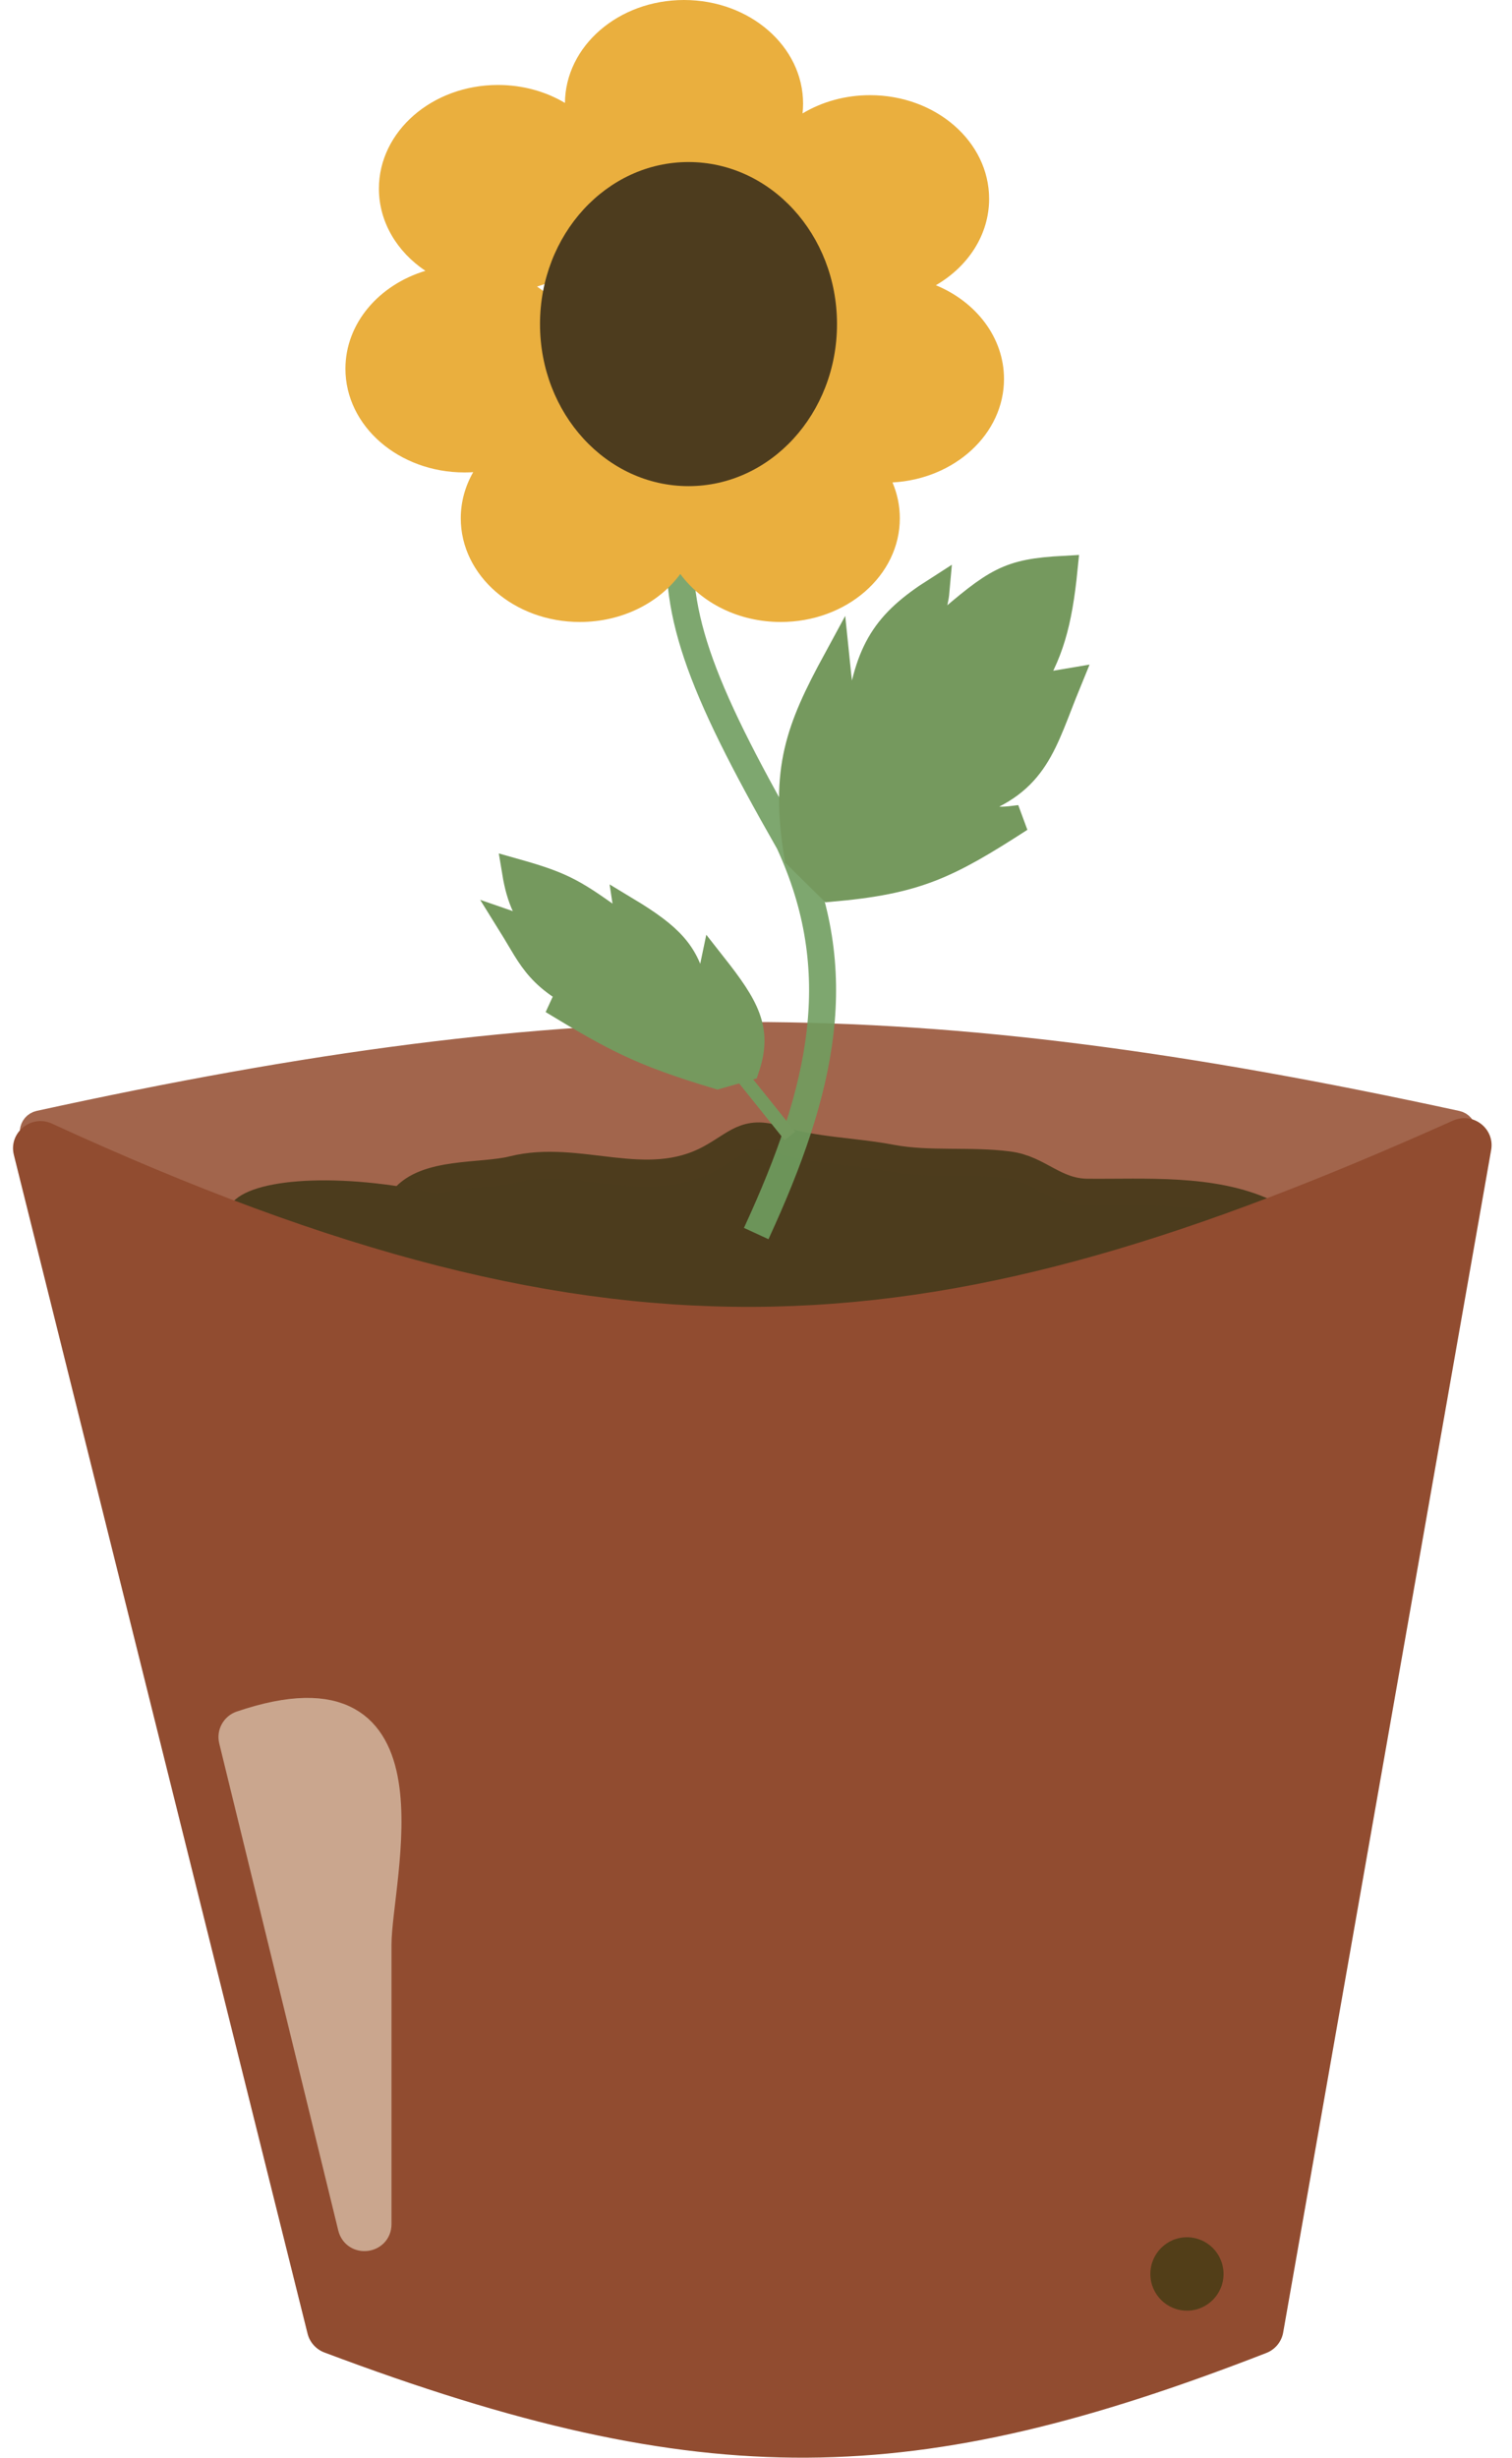 <svg width="56" height="91" viewBox="0 0 56 91" fill="none" xmlns="http://www.w3.org/2000/svg">
<path d="M53.943 41.623C33.851 37.264 21.557 37.231 1.468 41.62C1.188 41.681 1.148 42.066 1.409 42.186C22.716 51.944 34.925 51.164 54.007 42.188C54.265 42.066 54.222 41.684 53.943 41.623Z" fill="#A2654C" stroke="#A2654C"/>
<path d="M12.191 44.654C11.687 44.654 11.003 44.541 10.519 44.732C12.26 45.069 14.002 46.425 15.504 47.165C16.502 47.656 18.077 48.1 19.202 48.212C19.68 48.261 19.935 48.607 20.416 48.694C21.038 48.806 21.715 48.825 22.345 48.902C23.531 49.046 24.651 49.751 25.874 49.751C27.217 49.751 28.683 49.905 30.015 49.676C32.124 49.312 34.438 49.707 36.451 48.939C37.218 48.647 37.856 48.342 38.653 48.203C39.711 48.019 40.419 47.388 41.533 47.372C42.063 47.365 42.593 47.372 43.123 47.372H44.798C45.459 47.372 45.901 46.855 46.577 46.731C46.798 46.69 48.585 46.222 48.252 45.768C47.94 45.343 47.363 45.117 46.897 44.899C44.913 43.971 42.391 44.165 40.272 44.144C39.059 44.132 38.489 43.283 37.374 43.134C35.939 42.942 34.423 43.147 33.007 42.879C31.598 42.613 30.18 42.614 28.791 42.181C27.611 41.813 27.287 42.351 26.298 42.889C23.912 44.185 21.45 42.686 18.986 43.304C17.834 43.593 15.774 43.354 14.93 44.39C14.431 45.001 12.947 44.654 12.191 44.654Z" fill="#4C3C1D"/>
<path d="M8.728 46.013C8.939 44.93 8.865 45.058 9.895 44.984C10.198 44.963 10.242 44.852 10.479 44.748C10.965 44.535 11.673 44.654 12.191 44.654C12.947 44.654 14.431 45.001 14.93 44.39C15.774 43.354 17.834 43.593 18.986 43.304C21.45 42.686 23.912 44.185 26.298 42.889C27.287 42.351 27.611 41.813 28.791 42.181C30.18 42.614 31.598 42.613 33.007 42.879C34.423 43.147 35.939 42.942 37.374 43.134C38.489 43.283 39.059 44.132 40.272 44.144C42.391 44.165 44.913 43.971 46.897 44.899C47.363 45.117 47.94 45.343 48.252 45.768C48.585 46.222 46.798 46.69 46.577 46.731C45.901 46.855 45.459 47.372 44.798 47.372C44.24 47.372 43.682 47.372 43.123 47.372C42.593 47.372 42.063 47.365 41.533 47.372C40.419 47.388 39.711 48.019 38.653 48.203C37.856 48.342 37.218 48.647 36.451 48.939C34.438 49.707 32.124 49.312 30.015 49.676C28.683 49.905 27.217 49.751 25.874 49.751C24.651 49.751 23.531 49.046 22.345 48.902C21.715 48.825 21.038 48.806 20.416 48.694C19.935 48.607 19.68 48.261 19.202 48.212C18.077 48.1 16.502 47.656 15.504 47.165C13.779 46.316 11.739 44.654 9.745 44.654" stroke="#4D3C1D" stroke-linecap="round" stroke-linejoin="round"/>
<ellipse cx="14.853" cy="45.968" rx="6.5" ry="2" transform="rotate(9.862 14.853 45.968)" fill="#4C3C1D"/>
<ellipse cx="29.89" cy="46.836" rx="6.5" ry="1.131" transform="rotate(-2.433 29.89 46.836)" fill="#4C3C1D"/>
<path d="M0.513 42.761C0.309 41.94 1.157 41.251 1.925 41.604C22.998 51.296 34.792 50.017 53.819 41.49C54.555 41.161 55.368 41.785 55.228 42.579L47.525 86.364C47.465 86.707 47.227 86.996 46.902 87.122C33.935 92.164 26.148 92.426 12.011 87.103C11.706 86.987 11.471 86.727 11.392 86.409L0.513 42.761Z" fill="#914C30"/>
<path d="M28.008 45.674C30.494 40.288 31.43 35.974 29.224 31.196C25.809 25.22 24.874 22.57 25.26 19.312" stroke="#709E60" stroke-opacity="0.9"/>
<path fill-rule="evenodd" clip-rule="evenodd" d="M27.834 7.001C27.123 7.427 26.262 7.677 25.334 7.677C24.414 7.677 23.56 7.431 22.853 7.012C22.84 8.679 21.606 10.093 19.891 10.611C20.939 11.313 21.613 12.415 21.613 13.654C21.613 14.268 21.448 14.849 21.153 15.363C21.26 15.357 21.367 15.353 21.476 15.353C23.04 15.353 24.413 16.062 25.196 17.131C25.932 16.126 27.19 15.44 28.637 15.361C28.462 14.947 28.366 14.499 28.366 14.032C28.366 12.696 29.149 11.52 30.338 10.832C28.846 10.217 27.814 8.894 27.814 7.362C27.814 7.24 27.821 7.12 27.834 7.001ZM29.724 4.2C29.737 4.081 29.744 3.96 29.744 3.838C29.744 1.718 27.77 0 25.334 0C22.909 0 20.942 1.704 20.924 3.811C20.218 3.391 19.363 3.146 18.444 3.146C16.008 3.146 14.034 4.865 14.034 6.984C14.034 8.224 14.709 9.326 15.756 10.028C14.031 10.549 12.794 11.976 12.794 13.654C12.794 15.774 14.768 17.493 17.203 17.493C17.312 17.493 17.419 17.489 17.526 17.483C17.231 17.997 17.066 18.578 17.066 19.192C17.066 21.311 19.04 23.03 21.476 23.03C23.04 23.03 24.413 22.321 25.196 21.253C25.979 22.321 27.353 23.03 28.917 23.03C31.352 23.03 33.327 21.311 33.327 19.192C33.327 18.724 33.231 18.277 33.055 17.863C35.36 17.737 37.185 16.07 37.185 14.032C37.185 12.499 36.154 11.177 34.662 10.561C35.85 9.874 36.634 8.698 36.634 7.362C36.634 5.242 34.66 3.524 32.224 3.524C31.296 3.524 30.435 3.773 29.724 4.2Z" fill="#EAAF3E"/>
<ellipse cx="25.5" cy="12" rx="5.5" ry="6" fill="#4D3C1E"/>
<path d="M25.356 37.2L29.256 42.06" stroke="#75995E" stroke-width="0.5"/>
<path d="M26.428 35.762C27.618 37.276 28.109 38.113 27.637 39.521L26.575 39.823C23.804 38.99 22.823 38.476 20.469 37.046C21.399 37.35 21.458 37.328 22.105 37.21C19.944 36.271 19.747 35.529 18.952 34.25L20.255 34.7C19.541 33.919 19.26 33.287 19.096 32.295C20.912 32.808 21.268 33.045 23.03 34.322C23.88 34.522 23.304 34.282 23.223 33.72C24.829 34.69 25.404 35.307 25.685 36.575C26.257 36.796 26.297 36.385 26.428 35.762Z" fill="#75995E" stroke="#75995E"/>
<path d="M30.973 24.462C29.593 27.002 29.021 28.497 29.545 31.697L30.756 32.891C33.938 32.613 35.068 32.056 37.78 30.306C36.712 30.45 36.645 30.374 35.905 29.784C38.39 28.959 38.624 27.508 39.55 25.251L38.053 25.504C38.88 24.245 39.209 23.071 39.409 21.079C37.324 21.192 36.913 21.5 34.881 23.242C33.905 23.212 34.567 23.014 34.667 21.879C32.816 23.062 32.151 24.051 31.814 26.558C31.157 26.718 31.115 25.834 30.973 24.462Z" fill="#75995E" stroke="#75995E"/>
<ellipse cx="43.961" cy="84.197" rx="1.355" ry="1.359" fill="#523E18"/>
<path d="M8.605 64.431L13.014 82.468C13.155 83.042 14 82.943 14 82.351V72C14 69.546 16.41 61.308 8.927 63.847C8.687 63.929 8.545 64.185 8.605 64.431Z" fill="#CAA68E" stroke="#CAA68E"/>
</svg>
